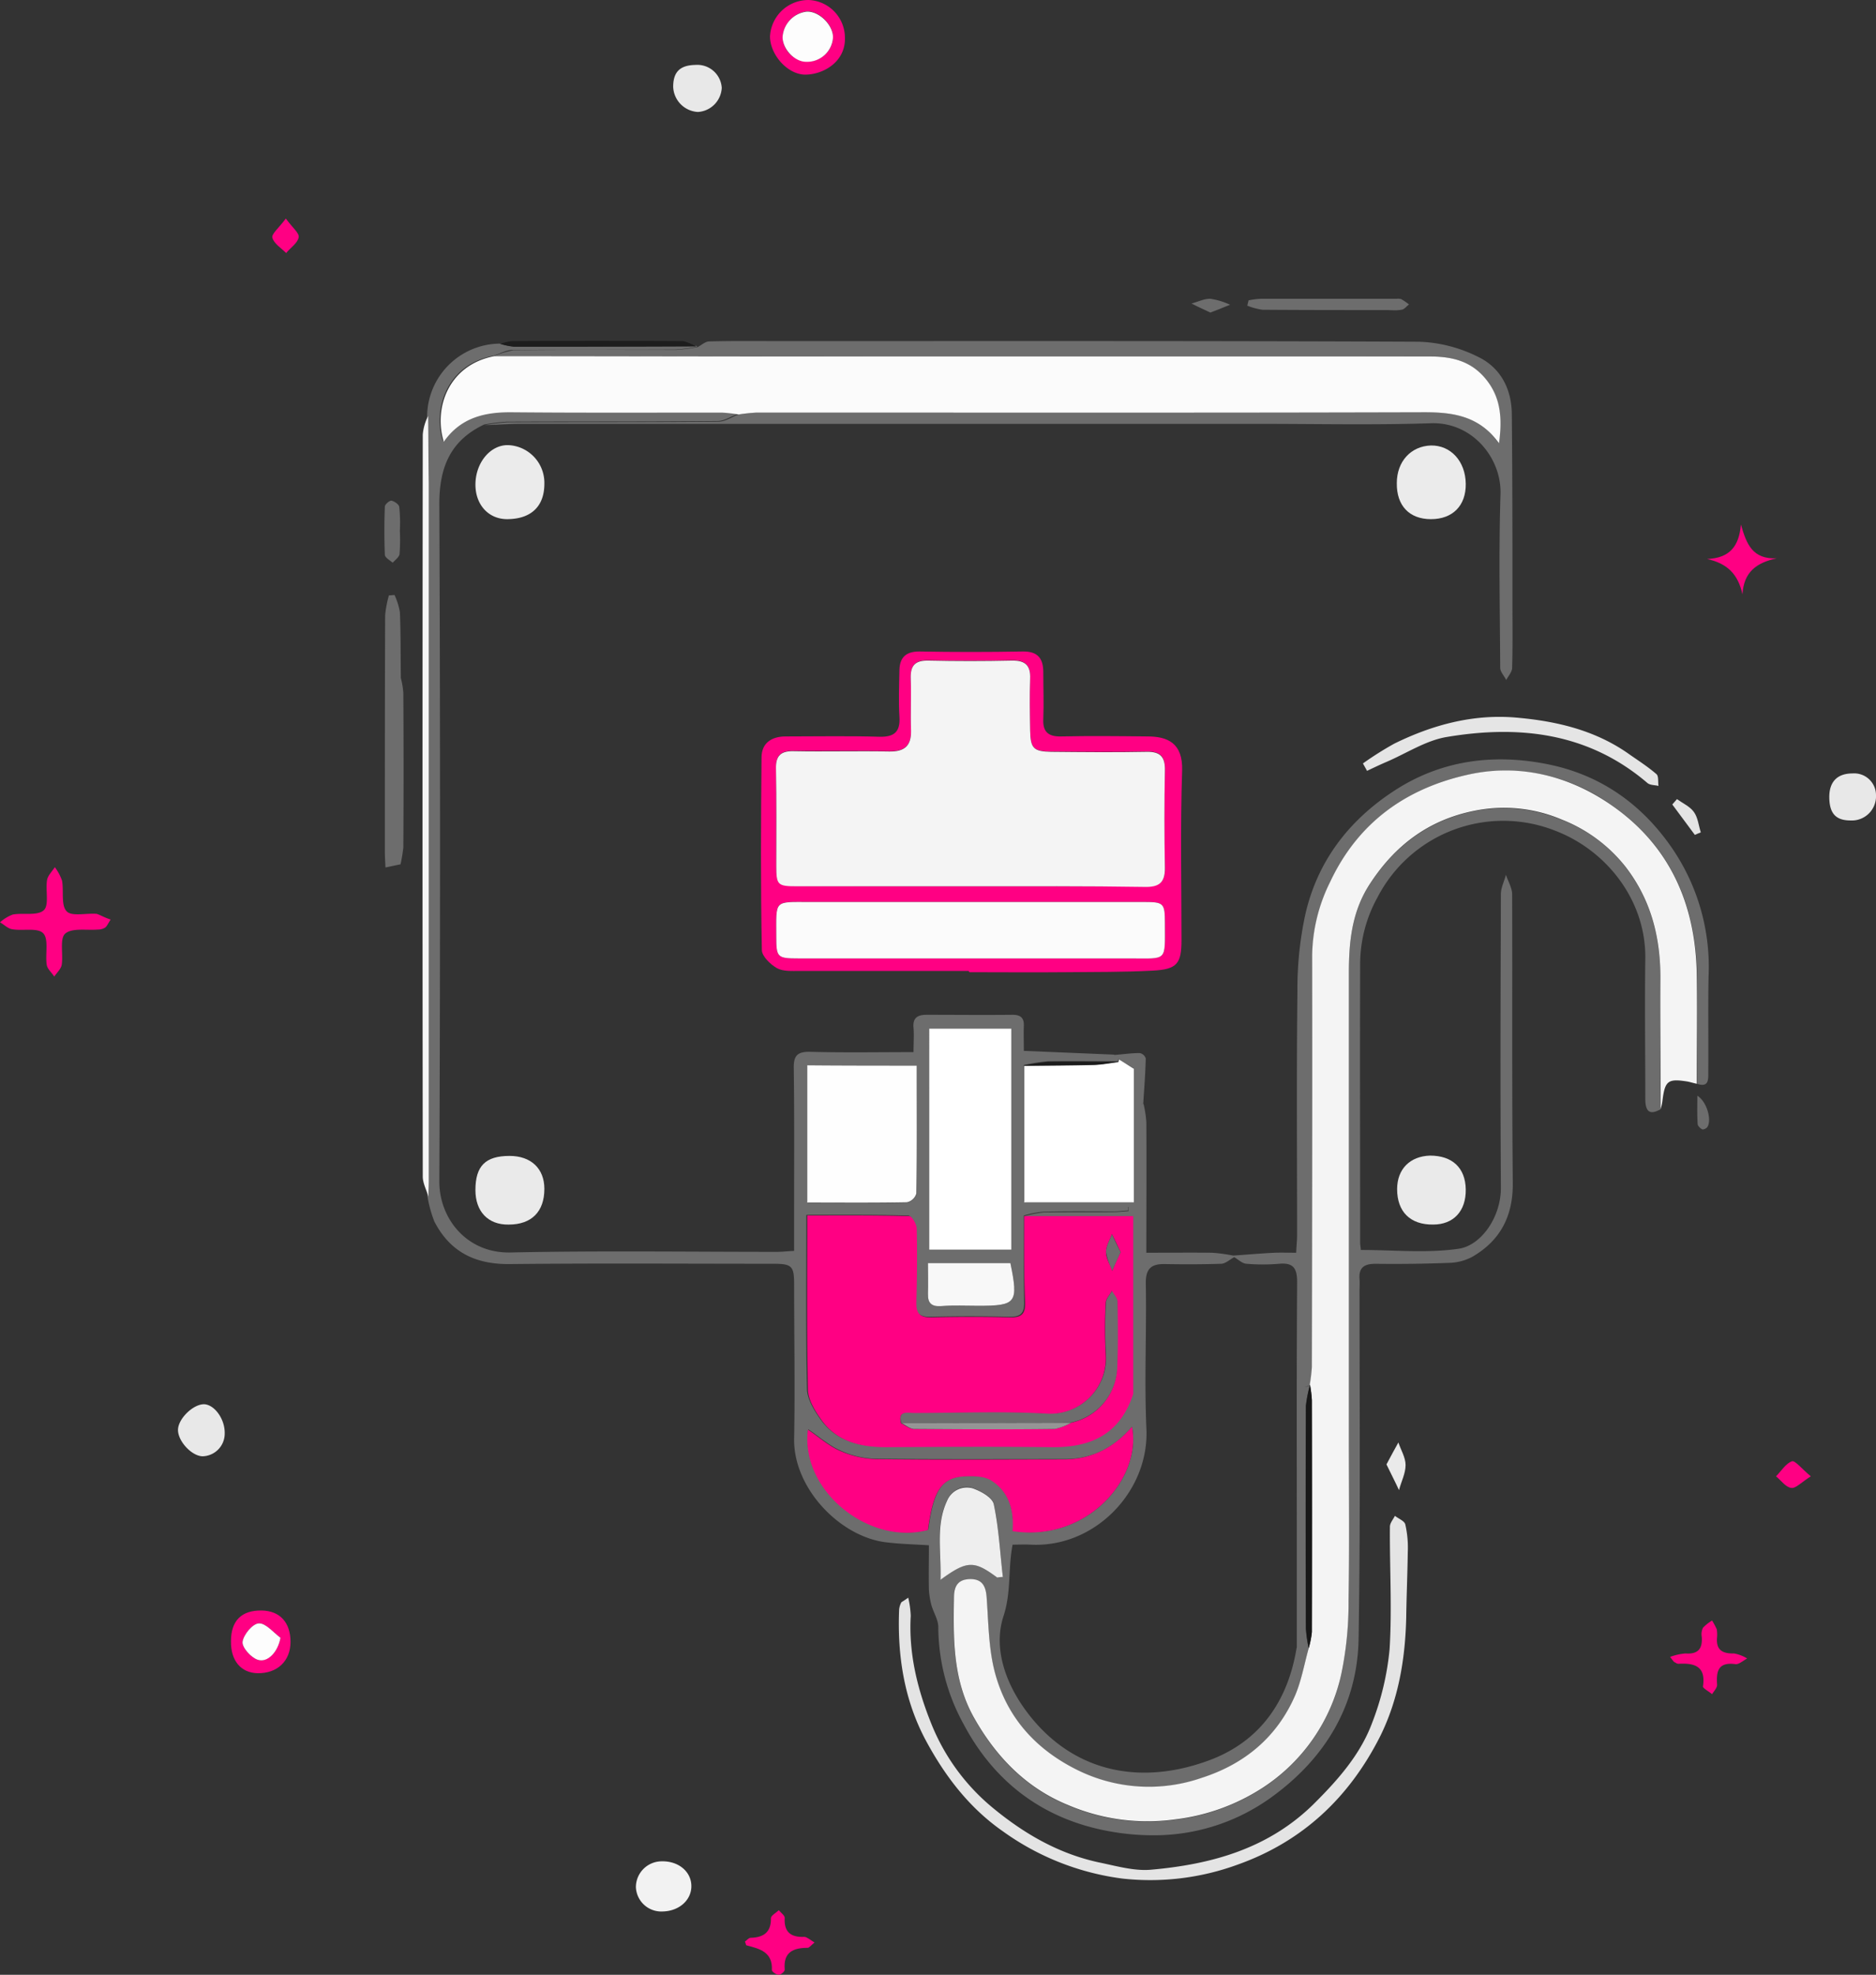 <svg id="cable" xmlns="http://www.w3.org/2000/svg" viewBox="0 0 360.46 379.31">
  <rect x="0" y="0" width="360.46" height="379.31" fill="#333333" stroke="none"/>
  <defs>
    <style>
      .cls-1 {
        fill: #6d6d6d;
      }

      .cls-2 {
        fill: #f4f4f4;
      }

      .cls-3 {
        fill: #ff0083;
      }

      .cls-4 {
        fill: #e4e4e4;
      }

      .cls-5 {
        fill: #f5f5f5;
      }

      .cls-6 {
        fill: #e5e5e5;
      }

      .cls-7 {
        fill: #ebebeb;
      }

      .cls-8 {
        fill: #eaeaea;
      }

      .cls-9 {
        fill: #f2f2f2;
      }

      .cls-10 {
        fill: #e8e8e8;
      }

      .cls-11 {
        fill: #1d1d1d;
      }

      .cls-12 {
        fill: #fbfbfb;
      }

      .cls-13 {
        fill: #fff;
      }

      .cls-14 {
        fill: #fefefe;
      }

      .cls-15 {
        fill: #eee;
      }

      .cls-16 {
        fill: #f8f8f8;
      }

      .cls-17 {
        fill: #181818;
      }

      .cls-18 {
        fill: #1b1b1b;
      }

      .cls-19 {
        fill: #fdfdfd;
      }

      .cls-20 {
        fill: #959595;
      }
    </style>
  </defs>
  <path id="Union_53" data-name="Union 53" class="cls-1" d="M139.556,294.416c-12.466-2.167-22.16-9.093-28.245-20.594a38.9,38.9,0,0,1-4.877-18.666c0-1.386-.9-2.77-1.323-4.217a15.811,15.811,0,0,1-.483-2.951c-.063-2.77,0-5.6,0-8.551-2.833-.181-5.419-.241-7.948-.542-8.972-.9-18.126-10.356-17.946-19.931.178-9.814,0-19.691,0-29.507,0-3.671-.365-4.093-4.1-4.093-16.864,0-33.72-.12-50.583.06-6.625.06-11.442-2.348-14.452-8.189a24.423,24.423,0,0,1-1.323-4.819c0-1.022.06-1.986.06-3.011V35.363c0-4.277-.06-8.611-.123-12.888A14.1,14.1,0,0,1,22.128,8.626a13.289,13.289,0,0,0,2.594.542c11.682,0,23.3-.06,34.984-.06.181-.12.3-.06.362.121a31.752,31.752,0,0,1-4.1.543c-10.419.06-20.832,0-31.249.06-1.265,0-2.529.72-3.794,1.142-8.8,1.628-11.682,10.058-9.7,16.378,3.252-4.7,7.826-5.721,13.125-5.66,13.428.181,26.858.06,40.288.06a29.8,29.8,0,0,1,3.249.362c-1.263.482-2.586,1.386-3.852,1.386-13.488.121-26.981.06-40.469.121a36.3,36.3,0,0,0-4.391.542c-6.625,3.129-8.672,8.43-8.614,15.534q.275,64.854,0,129.768c-.058,7.167,5.24,13.91,13.671,13.732,17.038-.362,34.142-.121,51.181-.121.965,0,1.987-.121,3.315-.181v-7.288c0-9.213.061-18.485-.063-27.7-.06-2.468.606-3.312,3.192-3.252,6.5.181,13.006.06,19.814.06,0-1.748.117-3.252,0-4.7-.181-1.866.783-2.469,2.469-2.469,5.54,0,11.019.06,16.558,0,1.5,0,2.228.542,2.171,2.109-.06,1.5,0,3.011,0,4.817,5.9.241,11.622.482,17.339.723.025.019.05.038.074.06,1.62-.121,3.244-.362,4.863-.362a1.532,1.532,0,0,1,1.148,1.022c-.06,2.891-.3,5.781-.482,8.732-.151.041-.334.077-.513.109a4,4,0,0,0,.57-.109,21.885,21.885,0,0,1,.54,3.493c.06,8.189,0,16.381,0,25.11,4.34,0,8.49-.057,12.649,0a30.8,30.8,0,0,1,4.033.543c2.652-.181,5.3-.422,7.948-.543,1.266-.057,2.589,0,4.159,0,.057-1.323.175-2.348.175-3.43,0-15.537-.117-31.074.066-46.669a67.629,67.629,0,0,1,1.5-14.814c2.287-10.115,8.189-17.945,16.857-23.666,9.154-6.082,19.39-7.345,29.809-5.238,10.118,2.047,18.129,7.707,23.965,16.318a40.384,40.384,0,0,1,6.868,24.389c-.123,6.143,0,12.225-.06,18.367,0,1.384.177,3.071-2.167,2.288,0-7.107.117-14.271,0-21.378-.3-13.488-5.423-24.688-16.682-32.337a34.659,34.659,0,0,0-26.975-5.721c-12.047,2.529-21.318,9.153-26.8,20.715a32.552,32.552,0,0,0-3.435,13.97c-.058,26.375,0,52.751-.058,79.186a34.451,34.451,0,0,1-.419,3.493l-.014.005a22.613,22.613,0,0,0-.772,3.967c-.057,14.271-.057,28.482,0,42.756a27.268,27.268,0,0,0,.546,3.792c-.845,3.011-1.329,6.142-2.593,9.033-3.492,8.068-9.753,13.186-18,15.9a30.956,30.956,0,0,1-23.726-1.446c-8.249-3.976-13.85-10.3-16.08-19.148-1.146-4.579-1.146-9.455-1.5-14.211-.183-2.17-.964-3.373-3.252-3.373-2.11.06-3.01,1.2-3.01,3.252-.124,8.068-.3,16.077,3.915,23.485,4.276,7.526,10.054,13.427,18.063,16.679a38.838,38.838,0,0,0,20.655,2.71,39.414,39.414,0,0,0,16.441-5.9,35,35,0,0,0,15.356-22.039,71.748,71.748,0,0,0,1.381-13.973c.184-10.6.06-21.194.06-31.794v-88.76c0-6.022.546-11.8,3.975-17.1,4.88-7.526,11.442-12.406,20.173-14.151a28.96,28.96,0,0,1,16.744,1.685,28.66,28.66,0,0,1,12.284,9.093c5.055,6.564,6.8,13.97,6.683,22.1s0,16.257.06,24.386c-2.411,1.386-2.951.06-2.951-2.047,0-8.912-.124-17.885,0-26.8.181-11.32-7.527-20.9-17.282-24.627A27.2,27.2,0,0,0,190.8,115.029a26.528,26.528,0,0,0-3.31,12.707c-.06,17.885,0,35.707,0,53.592,0,.482.122.964.122,1.386,6.381,0,12.707.66,18.846-.241,4.337-.663,8.132-6.143,8.072-11.8-.124-18.79-.064-37.515,0-56.3,0-1.263.659-2.469.964-3.731.419,1.263,1.2,2.529,1.2,3.792.063,18.488-.058,36.915.123,55.4.06,6.323-2.351,11.019-7.707,14.151a9.925,9.925,0,0,1-4.517,1.206c-4.7.181-9.453.241-14.151.181-2.17,0-3.252.723-3.071,2.951.06.721,0,1.384,0,2.107,0,22.34.178,44.682-.181,67.022-.241,12.764-6.445,22.882-16.622,30.287a38.4,38.4,0,0,1-22.994,7.4A46.115,46.115,0,0,1,139.556,294.416Zm-18.85-55.1c-.9,4.817-.241,9.154-1.745,13.729-1.989,6.082.362,12.707,4.156,17.945,8.367,11.562,21.312,14.934,35.346,9.756,9.756-3.614,15.112-11.321,16.8-21.5.017-.074.039-.145.057-.219V240.522c0-17.222-.057-34.444.06-51.666,0-2.592-.717-3.734-3.427-3.493a36.916,36.916,0,0,1-6.326,0c-.841-.06-1.565-.844-2.345-1.266-.783.422-1.63,1.206-2.413,1.266-3.609.121-7.225.121-10.836.06-2.592-.06-3.732.783-3.732,3.611.176,9.334-.3,18.668.116,27.943.606,12.044-9.871,23-22.277,22.339-.383-.019-.764-.027-1.145-.027C122.229,239.29,121.468,239.317,120.706,239.317Zm-12.583-8.49c-2.293,4.756-1.088,9.816-1.269,15.175,5.121-3.674,6.445-3.674,10.9-.362l1.085-.181c-.545-4.636-.787-9.395-1.745-13.97-.241-1.266-2.534-2.529-4.1-3.071a3.648,3.648,0,0,0-1.179-.2A4.251,4.251,0,0,0,108.123,230.827Zm-3.614,5.6c1.022-7.707,2.649-10.115,7.282-10.3,1.631-.06,3.617,0,4.94.841,3.376,2.23,4.334,5.9,4.033,9.7,14.211,2.227,24.813-10.058,22.885-19.992-3.611,4.214-7.827,6.2-12.888,6.2-12.1,0-24.266.06-36.373-.06a17.083,17.083,0,0,1-6.86-1.628c-2.17-.962-4.035-2.649-6.085-4.033C79.937,228.961,93.306,239.5,104.509,236.426ZM81.084,175.969c0,11.441-.123,22.46.117,33.48.064,1.929,1.387,4.1,2.593,5.781,3.01,4.217,7.526,5.3,12.466,5.241,10.658-.06,21.254-.06,31.914,0,7.647.06,13.063-2.652,15.532-10.238.039-.206.082-.414.126-.622v-33.4h-20.9a27.223,27.223,0,0,1,3.734-.723c4.515-.06,9.031,0,13.548-.06.9,0,1.869-.121,2.773-.181v-.781l-.063,0v.663c-.9.06-1.865.181-2.77.181-4.514,0-9.03-.06-13.548.06a19.468,19.468,0,0,0-3.731.723c0,5.54-.06,11.019.057,16.559.06,2.291-.723,2.951-2.951,2.891-5-.121-10.054-.121-15.052,0-2.287.06-2.951-.841-2.893-3.011.123-4.7.183-9.452.06-14.151,0-.844-.9-2.288-1.447-2.288-3.9-.109-7.778-.129-11.691-.129C86.353,175.961,83.734,175.969,81.084,175.969Zm95.562,33.211c.249-.148.822-.252,1.145-.392l.022-.044A5.757,5.757,0,0,0,176.646,209.18Zm-72.2-18.035c-.06,1.806.723,2.408,2.529,2.348,2.409-.121,4.756-.06,7.167-.06,7.285,0,7.707-.542,6.137-8.189H104.449C104.449,187.41,104.509,189.276,104.449,191.144Zm.241-8.49h15.776V140.2H104.69Zm-23.364-8.972c6.561,0,12.828.06,19.15-.06a2.666,2.666,0,0,0,1.8-1.688c.06-8.128,0-16.2,0-24.627H81.326Zm46.184-27.22a41.058,41.058,0,0,0-4.633.723V173.38c.166.036.336.077.507.121h20.624V147.848c-1.259-.784-2.047-1.266-2.887-1.809a.673.673,0,0,1-.06-.049.625.625,0,0,1-.123.471c-2.97,0-5.967-.027-8.956-.027Q129.739,146.435,127.509,146.462Zm13.281-.72c-.072-.071-.145-.145-.219-.216ZM101.8,213.966c8.49-.06,17.044-.362,25.535.121a10.664,10.664,0,0,0,11.32-11.381,91.2,91.2,0,0,1,0-9.937c.057-.784.781-1.5,1.205-2.288.359.723,1.022,1.386,1.08,2.107.06,4.216.183,8.43-.058,12.586a11.247,11.247,0,0,1-8.855,10.658c-10.959.06-21.854.12-32.7.12C98.6,213.424,100.534,213.966,101.8,213.966Zm36.855-30.891c0-1.145.723-2.291,1.145-3.433.483,1.142,1.025,2.227,1.682,3.493-.6,1.384-1.139,2.529-1.622,3.611A14.33,14.33,0,0,1,138.651,183.076ZM253.183,159.53c-.362-.181-.844-.663-.844-1.025-.117-1.685-.06-3.433-.06-5.419,1.928,1.206,2.83,4.877,1.869,6.082a1.306,1.306,0,0,1-.828.394A.249.249,0,0,1,253.183,159.53ZM.092,106.177c0-15.115,0-30.288.057-45.4A21.021,21.021,0,0,1,.876,56.98c.362,0,.723-.06,1.08-.06A13.311,13.311,0,0,1,2.98,60.171c.181,4.1.123,8.189.181,12.345v.323a15.675,15.675,0,0,1,.482,2.869c.06,9.874.06,19.811,0,29.685a29.532,29.532,0,0,1-.54,3.252c-.906.181-1.745.362-2.893.6C.15,107.925.092,107.081.092,106.177ZM214.4,70.889c-.057-11.14-.3-22.28.06-33.419.181-6.927-5.479-13.849-13.424-13.548-10.842.362-21.683.12-32.519.12H26.1c-2.164,0-4.514.181-6.8.241a36.506,36.506,0,0,1,4.4-.543c13.488-.06,26.977,0,40.465-.12,1.321,0,2.587-.9,3.855-1.387a34.349,34.349,0,0,1,3.487-.362q64.134,0,128.263-.06c5.543,0,10.54.6,14.334,5.962.723-5.178.241-9.271-2.951-12.825-2.83-3.132-6.386-3.855-10.419-3.855q-60.519.091-121.033,0c-19.573,0-39.082-.06-58.653-.06A18.1,18.1,0,0,1,24.84,9.892c10.419-.12,20.838-.06,31.255-.06a31.819,31.819,0,0,0,4.092-.542c.723-.362,1.5-1.085,2.227-1.085,4.7-.121,9.455-.06,14.154-.06,40.768,0,81.474-.06,122.236.121a27.25,27.25,0,0,1,11.2,2.83c4.4,2.047,6.567,6.142,6.627,11.019.122,12.224.122,24.509.122,36.734,0,4.033.06,8.009-.063,12.042,0,.784-.723,1.567-1.14,2.35C215.185,72.456,214.4,71.673,214.4,70.889ZM.092,49.212c-.123-3.071-.123-6.142,0-9.274,0-.422.9-1.2,1.266-1.142.6.121,1.444.72,1.5,1.2a29.3,29.3,0,0,1,.117,4.578,36.017,36.017,0,0,1-.06,4.455c-.057.6-.838,1.145-1.321,1.685C1.057,50.237.15,49.755.092,49.212ZM155.09.919c1.206-.3,2.469-.964,3.675-.9A14.06,14.06,0,0,1,162.5,1.16c-1.205.48-2.351.962-3.794,1.5C157.441,2.062,156.236,1.519,155.09.919Zm37.337,1.263c-7.893,0-15.777,0-23.725-.06a13.049,13.049,0,0,1-2.894-.781c.061-.362.184-.723.241-1.025a14.886,14.886,0,0,1,2.288-.3h26.134a2.242,2.242,0,0,1,.907.06,13.5,13.5,0,0,1,1.5,1.025c-.482.359-.9.962-1.447,1.022a6.98,6.98,0,0,1-1.269.1C193.593,2.223,193.01,2.182,192.427,2.182Z" transform="translate(73.854 57.374)"/>
  <path id="XMLID_3052_" class="cls-2" d="M324.46,406.962c0-8.129-.12-16.259-.06-24.388.12-8.129-1.626-15.536-6.684-22.1a29.111,29.111,0,0,0-12.284-9.093,28.459,28.459,0,0,0-16.74-1.686c-8.792,1.746-15.3,6.624-20.173,14.151-3.432,5.3-3.974,11.08-3.974,17.1v88.76c0,10.6.121,21.2-.06,31.794a67.461,67.461,0,0,1-1.385,13.97,34.985,34.985,0,0,1-15.355,22.039,39.408,39.408,0,0,1-16.439,5.9,38.817,38.817,0,0,1-20.654-2.71c-8.009-3.252-13.79-9.153-18.065-16.68-4.215-7.407-4.035-15.416-3.914-23.485.06-2.047.9-3.191,3.011-3.252,2.288-.06,3.071,1.2,3.252,3.372.361,4.757.361,9.635,1.505,14.211,2.228,8.792,7.828,15.115,16.078,19.149a30.942,30.942,0,0,0,23.725,1.445c8.25-2.65,14.512-7.828,18-15.9,1.2-2.83,1.746-6.022,2.589-9.033a18.453,18.453,0,0,0,.6-3.071c.06-14.874.06-29.687,0-44.561a24.657,24.657,0,0,0-.361-2.951l-.06.12a34.519,34.519,0,0,0,.422-3.493q.09-39.562.06-79.185a32.528,32.528,0,0,1,3.432-13.97c5.419-11.562,14.753-18.125,26.8-20.715,9.574-2.047,18.968.241,26.977,5.721,11.261,7.648,16.379,18.848,16.68,32.336.12,7.106,0,14.271,0,21.377-.6-.12-1.144-.3-1.746-.422-3.733-.6-4.336-.181-4.817,3.493A9.012,9.012,0,0,1,324.46,406.962Z" transform="translate(-5.37 -193.971)"/>
  <path id="XMLID_3047_" class="cls-3" d="M167.034,365.36H134.577c-1.505,0-3.192.12-4.4-.542-1.265-.723-2.89-2.288-2.89-3.493-.241-12.344-.181-24.689-.06-36.973,0-2.77,1.927-4.035,4.637-4.035,6.022,0,12.043-.12,18.065.06,2.89.06,3.974-1.024,3.794-3.854-.181-2.951-.06-5.961,0-8.972.06-2.409,1.265-3.553,3.794-3.553q9.936.181,19.872,0c2.951-.06,3.974,1.385,3.974,3.974,0,3.011.12,6.022,0,9.033-.12,2.469,1.024,3.372,3.432,3.312,5.54-.12,11.02-.06,16.56,0,3.914,0,6.865,1.265,6.684,6.624-.361,10.839-.12,21.678-.12,32.457,0,4.576-.843,5.66-5.54,5.9-5.6.3-11.2.241-16.8.3-6.082.06-12.224,0-18.366,0C167.034,365.48,167.034,365.42,167.034,365.36Zm.12-16.259c11.2,0,22.461-.06,33.661.06,2.77,0,4.035-.783,3.914-3.733-.181-6.2-.12-12.465,0-18.667.06-2.589-.843-3.613-3.493-3.553-6.142.12-12.224.06-18.366,0-3.372,0-3.974-.662-4.035-4.095-.06-3.312-.12-6.624,0-9.936.12-2.65-1.024-3.553-3.553-3.493-5.3.12-10.658.12-15.957,0-2.409-.06-3.493.843-3.432,3.312.12,3.372-.06,6.8.06,10.177.06,3.011-1.325,4.035-4.215,3.974-6.142-.12-12.224,0-18.366-.06-2.469-.06-3.432.9-3.372,3.372.12,6.2,0,12.465.06,18.667,0,3.613.241,3.854,3.974,3.914C145.115,349.1,156.135,349.1,167.154,349.1Zm.3,3.011H136.444c-6.925,0-6.383-.542-6.383,6.624,0,4.035.181,4.215,4.275,4.215h63.649c7.346,0,6.744.723,6.744-6.865,0-3.733-.241-3.974-3.914-3.974Z" transform="translate(19.097 -178.865)"/>
  <path id="XMLID_3045_" class="cls-4" d="M172.909,595.417a18.243,18.243,0,0,1,.482,3.493c-.421,7.286,1.325,14.211,3.974,20.775a40.382,40.382,0,0,0,11.983,16.259c6.022,4.938,12.646,8.731,20.353,10.357,3.192.662,6.564,1.626,9.695,1.385,11.863-1.024,22.943-4.095,31.734-12.947,4.516-4.516,8.671-9.273,10.9-15.235a52.6,52.6,0,0,0,3.372-14.211c.482-7.768,0-15.656.06-23.485,0-.722.6-1.385.963-2.108.662.542,1.807.964,1.987,1.626a19.985,19.985,0,0,1,.482,5.359c-.06,4.215-.241,8.43-.3,12.585-.181,7.949-1.505,15.777-5.058,22.882-5.9,11.622-14.813,20.112-27.4,24.569a48.794,48.794,0,0,1-22.1,2.65,50.313,50.313,0,0,1-22.882-9.033c-6.5-4.516-11.14-10.6-14.813-17.4-4.215-7.828-5.54-16.379-5.179-25.231a3.706,3.706,0,0,1,.422-1.385C171.7,596.2,172.006,596.079,172.909,595.417Z" transform="translate(1.6 -288.548)"/>
  <path id="XMLID_3044_" class="cls-5" d="M20.194,228.9c.06,4.275.06,8.611.12,12.886V375.829c0,1.024-.06,1.987-.06,3.011-.361-1.265-1.084-2.589-1.084-3.854q-.09-71.267,0-142.534A9.589,9.589,0,0,1,20.194,228.9Z" transform="translate(62.062 -148.989)"/>
  <path id="XMLID_3043_" class="cls-6" d="M319.2,333.8A63.074,63.074,0,0,1,325.222,330c7.346-3.613,15.175-5.721,23.424-5,7.587.662,14.934,2.348,21.377,6.8,1.867,1.325,3.794,2.529,5.54,4.035.482.361.3,1.505.421,2.288-.723-.181-1.566-.12-2.108-.542-11.321-9.695-24.629-11.2-38.6-8.852-3.974.662-7.708,3.131-11.5,4.757-1.264.542-2.529,1.144-3.794,1.746C319.742,334.762,319.441,334.28,319.2,333.8Z" transform="translate(-57.317 -187.167)"/>
  <path id="XMLID_3041_" class="cls-7" d="M343.247,245.646c.06,4.215-2.529,6.8-6.684,6.8s-6.624-2.589-6.564-6.925c0-4.155,2.71-7.106,6.564-7.226C340.357,238.239,343.187,241.31,343.247,245.646Z" transform="translate(-61.612 -152.728)"/>
  <path id="XMLID_3040_" class="cls-7" d="M49.248,245.6c0,4.336-2.529,6.744-7.045,6.8-3.613.06-6.2-2.71-6.2-6.624,0-4.275,2.951-7.768,6.443-7.587A7.252,7.252,0,0,1,49.248,245.6Z" transform="translate(55.349 -152.684)"/>
  <path id="XMLID_3039_" class="cls-8" d="M36,471.464c0-4.637,1.927-6.564,6.564-6.564,4.095,0,6.684,2.409,6.684,6.323,0,4.4-2.469,6.865-6.865,6.865C38.409,478.148,36,475.558,36,471.464Z" transform="translate(55.349 -242.877)"/>
  <path id="XMLID_3038_" class="cls-8" d="M343.287,471.3c.06,4.155-2.348,6.744-6.263,6.744-4.4.06-6.925-2.469-6.925-6.8,0-3.854,2.469-6.323,6.323-6.443C340.7,464.8,343.227,467.148,343.287,471.3Z" transform="translate(-61.653 -242.837)"/>
  <path id="XMLID_3037_" class="cls-3" d="M-94.443,382.856c-.542.843-.723,1.325-1.084,1.566a2.639,2.639,0,0,1-1.385.361c-2.168.181-4.938-.361-6.263.783-1.084.964-.361,3.914-.662,5.961-.12.783-.9,1.505-1.445,2.288-.482-.783-1.325-1.445-1.445-2.288-.3-2.047.422-4.878-.662-6.022s-3.914-.422-5.961-.783c-.843-.12-1.566-.9-2.348-1.325a7.576,7.576,0,0,1,2.469-1.505c2.047-.361,4.757.3,5.961-.843,1.024-.964.3-3.794.6-5.721.12-.9.963-1.686,1.505-2.529a9.83,9.83,0,0,1,1.385,2.589c.361,1.987-.241,4.757.9,5.9.963,1.024,3.794.3,5.781.482C-96.37,382.013-95.588,382.495-94.443,382.856Z" transform="translate(115.7 -206.237)"/>
  <path id="XMLID_3033_" class="cls-3" d="M130,103.183a7.376,7.376,0,0,1,7.467-6.985,7.261,7.261,0,0,1,6.925,7.166c.181,4.637-4.035,7.106-7.527,7.166C133.432,110.59,130,106.736,130,103.183Zm2.409.181a4.851,4.851,0,0,0,9.695-.06c0-2.409-2.71-5.058-5.058-4.938A5.389,5.389,0,0,0,132.409,103.364Z" transform="translate(17.953 -96.195)"/>
  <path id="XMLID_3032_" class="cls-9" d="M92.2,689.9c3.252-.06,5.721,2.047,5.66,4.878-.06,2.65-2.409,4.7-5.54,4.757a4.881,4.881,0,0,1-5.118-4.7A4.973,4.973,0,0,1,92.2,689.9Z" transform="translate(34.98 -332.388)"/>
  <path id="XMLID_3029_" class="cls-3" d="M-42,615.8c0-3.974,2.047-5.961,5.9-5.9,3.493.06,5.54,2.288,5.54,6.022,0,3.673-2.529,6.082-6.323,6.022C-40.074,621.882-42.061,619.534-42,615.8Zm9.514-.662c-1.385-1.024-2.83-2.83-4.155-2.77-1.2.06-2.951,2.168-3.131,3.553-.12,1.084,1.626,3.011,2.89,3.432C-34.955,619.955-32.968,617.788-32.487,615.138Z" transform="translate(86.381 -300.561)"/>
  <path id="XMLID_3028_" class="cls-10" d="M-49.928,549.7a4.357,4.357,0,0,1-4.275,4.4c-2.108-.06-4.757-2.951-4.7-5.119.06-2.108,2.89-4.878,5-4.878C-51.915,544.16-49.868,546.93-49.928,549.7Z" transform="translate(93.104 -274.385)"/>
  <path id="XMLID_3027_" class="cls-10" d="M103.375,116.9a4.707,4.707,0,0,1,5.058,4.4,4.882,4.882,0,0,1-4.576,4.637,5.031,5.031,0,0,1-4.757-4.817C99.1,118.224,100.425,116.959,103.375,116.9Z" transform="translate(30.246 -104.431)"/>
  <path id="XMLID_3026_" class="cls-10" d="M468,347.6c-.06-3.071,1.505-4.7,4.456-4.7a4.184,4.184,0,0,1,4.516,4.155,4.646,4.646,0,0,1-4.878,4.878C469.324,351.933,468.059,350.668,468,347.6Z" transform="translate(-116.513 -194.342)"/>
  <path id="XMLID_3025_" class="cls-3" d="M135.368,711.7c-.723.6-1.024,1.024-1.325,1.024-2.77,0-4.7.843-4.4,4.155.06.361-.723,1.024-1.144,1.024-.482,0-1.325-.6-1.325-.9.181-3.493-2.348-4.095-4.878-4.757-.12,0-.12-.361-.3-.723.361-.241.723-.723,1.084-.723,2.469-.06,3.974-1.024,3.914-3.794,0-.482,1.024-1.024,1.505-1.505.422.482,1.144,1.024,1.144,1.445-.181,2.77,1.2,3.794,3.794,3.673C133.983,710.679,134.465,711.16,135.368,711.7Z" transform="translate(21.136 -338.595)"/>
  <path id="XMLID_3024_" class="cls-3" d="M417.2,620.085a11.069,11.069,0,0,1,2.951-.662c2.409.181,3.312-.9,3.131-3.192a2.77,2.77,0,0,1,.241-1.746,8.052,8.052,0,0,1,1.746-1.385,14.978,14.978,0,0,1,.9,1.686,6.307,6.307,0,0,1,.06,1.506c-.241,2.409.964,3.191,3.252,3.131a7.285,7.285,0,0,1,2.529.963c-.783.422-1.626,1.2-2.288,1.084-3.252-.422-3.673,1.325-3.493,3.914.06.6-.6,1.265-.964,1.867-.6-.542-1.806-1.144-1.746-1.505.6-3.914-1.686-4.516-4.757-4.336a1.082,1.082,0,0,1-.542-.241C417.923,621.109,417.862,620.928,417.2,620.085Z" transform="translate(-96.304 -301.835)"/>
  <path id="XMLID_3021_" class="cls-3" d="M429,270.124c4.336-.181,6.142-2.409,6.5-6.624,1.084,3.794,2.228,6.684,6.865,6.5-3.914.843-6.323,2.65-6.564,6.925C434.961,273.014,432.854,270.967,429,270.124Z" transform="translate(-100.998 -162.754)"/>
  <path id="XMLID_3019_" class="cls-11" d="M81.575,205.994c-11.682.06-23.3.06-34.986.06A13.226,13.226,0,0,1,44,205.512a9.528,9.528,0,0,1,2.168-.542c10.959-.06,21.979-.06,32.939,0A9.74,9.74,0,0,1,81.575,205.994Z" transform="translate(52.166 -139.451)"/>
  <path id="XMLID_3007_" class="cls-8" d="M326.7,560.515c.843-1.626,1.566-2.89,2.288-4.215.482,1.445,1.385,2.891,1.385,4.336,0,1.626-.843,3.191-1.265,4.817C328.386,563.887,327.6,562.382,326.7,560.515Z" transform="translate(-60.3 -279.238)"/>
  <path id="XMLID_3006_" class="cls-3" d="M-26.221,165.9c1.265,1.746,2.65,2.83,2.469,3.613-.181,1.084-1.566,1.987-2.409,3.011-.963-.963-2.348-1.807-2.65-2.951C-28.991,168.851-27.546,167.707-26.221,165.9Z" transform="translate(81.139 -123.926)"/>
  <path id="XMLID_3005_" class="cls-3" d="M457.684,565.181c-1.807,1.144-2.891,2.348-3.733,2.228-1.084-.121-1.987-1.445-2.951-2.228,1.024-1.024,1.867-2.469,3.071-2.89C454.673,562.11,455.938,563.736,457.684,565.181Z" transform="translate(-109.751 -281.617)"/>
  <path id="XMLID_2999_" class="cls-4" d="M422.236,357.965c-1.445-1.927-2.89-3.914-4.336-5.841.3-.361.6-.662.9-1.024,1.084.783,2.469,1.385,3.252,2.469s.9,2.589,1.325,3.914C422.958,357.664,422.6,357.784,422.236,357.965Z" transform="translate(-96.582 -197.604)"/>
  <path id="XMLID_2609_" class="cls-12" d="M35.2,209.8c19.571,0,39.081.06,58.651.06H214.883c4.035,0,7.587.723,10.418,3.854,3.191,3.553,3.673,7.648,2.951,12.826-3.794-5.3-8.852-5.961-14.332-5.961-42.754.12-85.508.06-128.262.06a34.326,34.326,0,0,0-3.493.361,29.838,29.838,0,0,0-3.252-.361c-13.428,0-26.857.06-40.285-.06-5.3-.06-9.876,1.024-13.127,5.66C23.513,219.856,26.344,211.486,35.2,209.8Z" transform="translate(59.767 -141.39)"/>
  <path id="XMLID_2605_" class="cls-3" d="M183.55,484.014h20.955v34.143c-2.469,7.587-7.888,10.3-15.536,10.237-10.658-.12-21.257-.06-31.915,0-4.938,0-9.454-1.024-12.465-5.239-1.2-1.686-2.529-3.794-2.589-5.781-.241-11.02-.12-22.039-.12-33.481,6.564,0,13.067-.06,19.571.12.542,0,1.385,1.505,1.445,2.288.12,4.7.06,9.454-.06,14.151-.06,2.168.542,3.071,2.89,3.011,5-.12,10.056-.12,15.054,0,2.228.06,3.011-.6,2.951-2.89C183.49,495.094,183.55,489.554,183.55,484.014Zm9.033,39.683a11.2,11.2,0,0,0,8.852-10.658c.181-4.215.12-8.43.06-12.585,0-.723-.723-1.385-1.084-2.108-.422.783-1.144,1.505-1.2,2.288a91.151,91.151,0,0,0,0,9.936,10.665,10.665,0,0,1-11.321,11.381c-8.491-.482-17.041-.121-25.532-.121-1.265,0-3.131-.542-2.469,1.987.783.361,1.626,1.084,2.409,1.084q13.549.09,27.1,0A11.528,11.528,0,0,0,192.583,523.7Zm9.514-32.758c-.6-1.265-1.144-2.409-1.686-3.493-.422,1.144-1.144,2.288-1.144,3.432,0,1.265.783,2.469,1.2,3.673C200.953,493.468,201.435,492.324,202.1,490.939Z" transform="translate(13.239 -250.429)"/>
  <path id="XMLID_2604_" class="cls-13" d="M196.577,466.753H180.8V424.3h15.777Z" transform="translate(-2.257 -226.725)"/>
  <path id="XMLID_2603_" class="cls-3" d="M204.287,551.3c1.927,9.936-8.671,22.22-22.943,20.052.3-3.854-.6-7.467-4.035-9.695-1.265-.843-3.252-.9-4.938-.843-4.637.181-6.263,2.589-7.286,10.3-11.2,3.071-24.568-7.467-23.063-19.269,2.047,1.385,3.914,3.071,6.082,4.035a18.2,18.2,0,0,0,6.865,1.626c12.1.181,24.267.06,36.371.06C196.459,557.5,200.674,555.455,204.287,551.3Z" transform="translate(13.216 -277.249)"/>
  <path id="XMLID_2602_" class="cls-13" d="M229.286,434.1c.843.482,1.626,1.024,2.89,1.807v25.652H211.1V435.365c4.516-.06,8.972-.06,13.489-.181,1.505-.06,3.071-.361,4.577-.542A.9.9,0,0,0,229.286,434.1Z" transform="translate(-14.311 -230.624)"/>
  <path id="XMLID_2601_" class="cls-14" d="M162.916,436.06c0,8.43.06,16.5-.06,24.569a2.448,2.448,0,0,1-1.807,1.686c-6.323.12-12.585.06-19.149.06V436C148.825,436.06,155.629,436.06,162.916,436.06Z" transform="translate(13.219 -231.38)"/>
  <path id="XMLID_2600_" class="cls-15" d="M195.209,587.944c-4.456-3.312-5.781-3.312-10.9.422.181-5.42-.963-10.418,1.265-15.175a4.106,4.106,0,0,1,4.878-2.409c1.566.542,3.794,1.746,4.095,3.071.963,4.576,1.2,9.273,1.746,13.97A6.626,6.626,0,0,0,195.209,587.944Z" transform="translate(-3.599 -284.929)"/>
  <path id="XMLID_2599_" class="cls-16" d="M180.4,499.1h15.837c1.566,7.648,1.144,8.189-6.142,8.189-2.409,0-4.817-.12-7.166.06-1.807.12-2.589-.542-2.529-2.348C180.458,503.134,180.4,501.268,180.4,499.1Z" transform="translate(-2.096 -256.483)"/>
  <path id="XMLID_2598_" class="cls-17" d="M301.753,537.9a24.644,24.644,0,0,1,.361,2.951v44.561a18.451,18.451,0,0,1-.6,3.071,27.4,27.4,0,0,1-.542-3.794c-.06-14.271-.06-28.483,0-42.754A29.856,29.856,0,0,1,301.753,537.9Z" transform="translate(-50.046 -271.919)"/>
  <path id="XMLID_2597_" class="cls-18" d="M229.165,434.882c-1.505.181-3.011.482-4.577.542-4.516.12-8.972.12-13.489.181a41.153,41.153,0,0,1,4.637-.723C220.193,434.822,224.649,434.882,229.165,434.882Z" transform="translate(-14.311 -230.924)"/>
  <path id="XMLID_2596_" class="cls-2" d="M169.052,350.254H135.933c-3.733,0-3.974-.241-3.974-3.914,0-6.2.06-12.465-.06-18.667-.06-2.469.9-3.432,3.372-3.372,6.142.12,12.224-.06,18.366.06,2.89.06,4.275-1.024,4.215-3.974-.12-3.372.06-6.8-.06-10.177-.06-2.469.963-3.372,3.432-3.312,5.3.12,10.658.12,15.957,0,2.529-.06,3.673.843,3.553,3.493-.12,3.312-.06,6.624,0,9.936.06,3.432.662,4.035,4.035,4.095,6.142.06,12.224.12,18.366,0,2.65-.06,3.553,1.024,3.493,3.553-.12,6.2-.12,12.465,0,18.667.06,2.951-1.144,3.794-3.914,3.733C191.513,350.194,180.313,350.254,169.052,350.254Z" transform="translate(17.199 -180.018)"/>
  <path id="XMLID_2595_" class="cls-12" d="M169.388,383.9h33.36c3.673,0,3.914.241,3.914,3.974,0,7.587.6,6.865-6.744,6.865H136.269c-4.095,0-4.275-.181-4.275-4.215,0-7.106-.542-6.624,6.383-6.624Z" transform="translate(17.164 -210.648)"/>
  <path id="XMLID_2594_" class="cls-19" d="M134,104.835a5.276,5.276,0,0,1,4.637-4.938c2.348-.12,5.058,2.529,5.058,4.938a4.978,4.978,0,0,1-5.179,4.7C136.348,109.532,134.059,107.184,134,104.835Z" transform="translate(16.362 -97.666)"/>
  <path id="XMLID_2593_" class="cls-19" d="M-31.018,616.769c-.482,2.71-2.469,4.878-4.4,4.215-1.265-.422-3.011-2.349-2.89-3.432.181-1.385,1.927-3.493,3.131-3.553C-33.848,613.939-32.4,615.745-31.018,616.769Z" transform="translate(84.912 -302.192)"/>
  <path id="XMLID_2440_" class="cls-20" d="M171.9,550.06c10.9,0,21.738-.06,32.638-.06a11.181,11.181,0,0,1-3.131,1.2c-9.033.121-18.065.06-27.1,0C173.466,551.144,172.683,550.421,171.9,550.06Z" transform="translate(1.284 -276.732)"/>
</svg>
